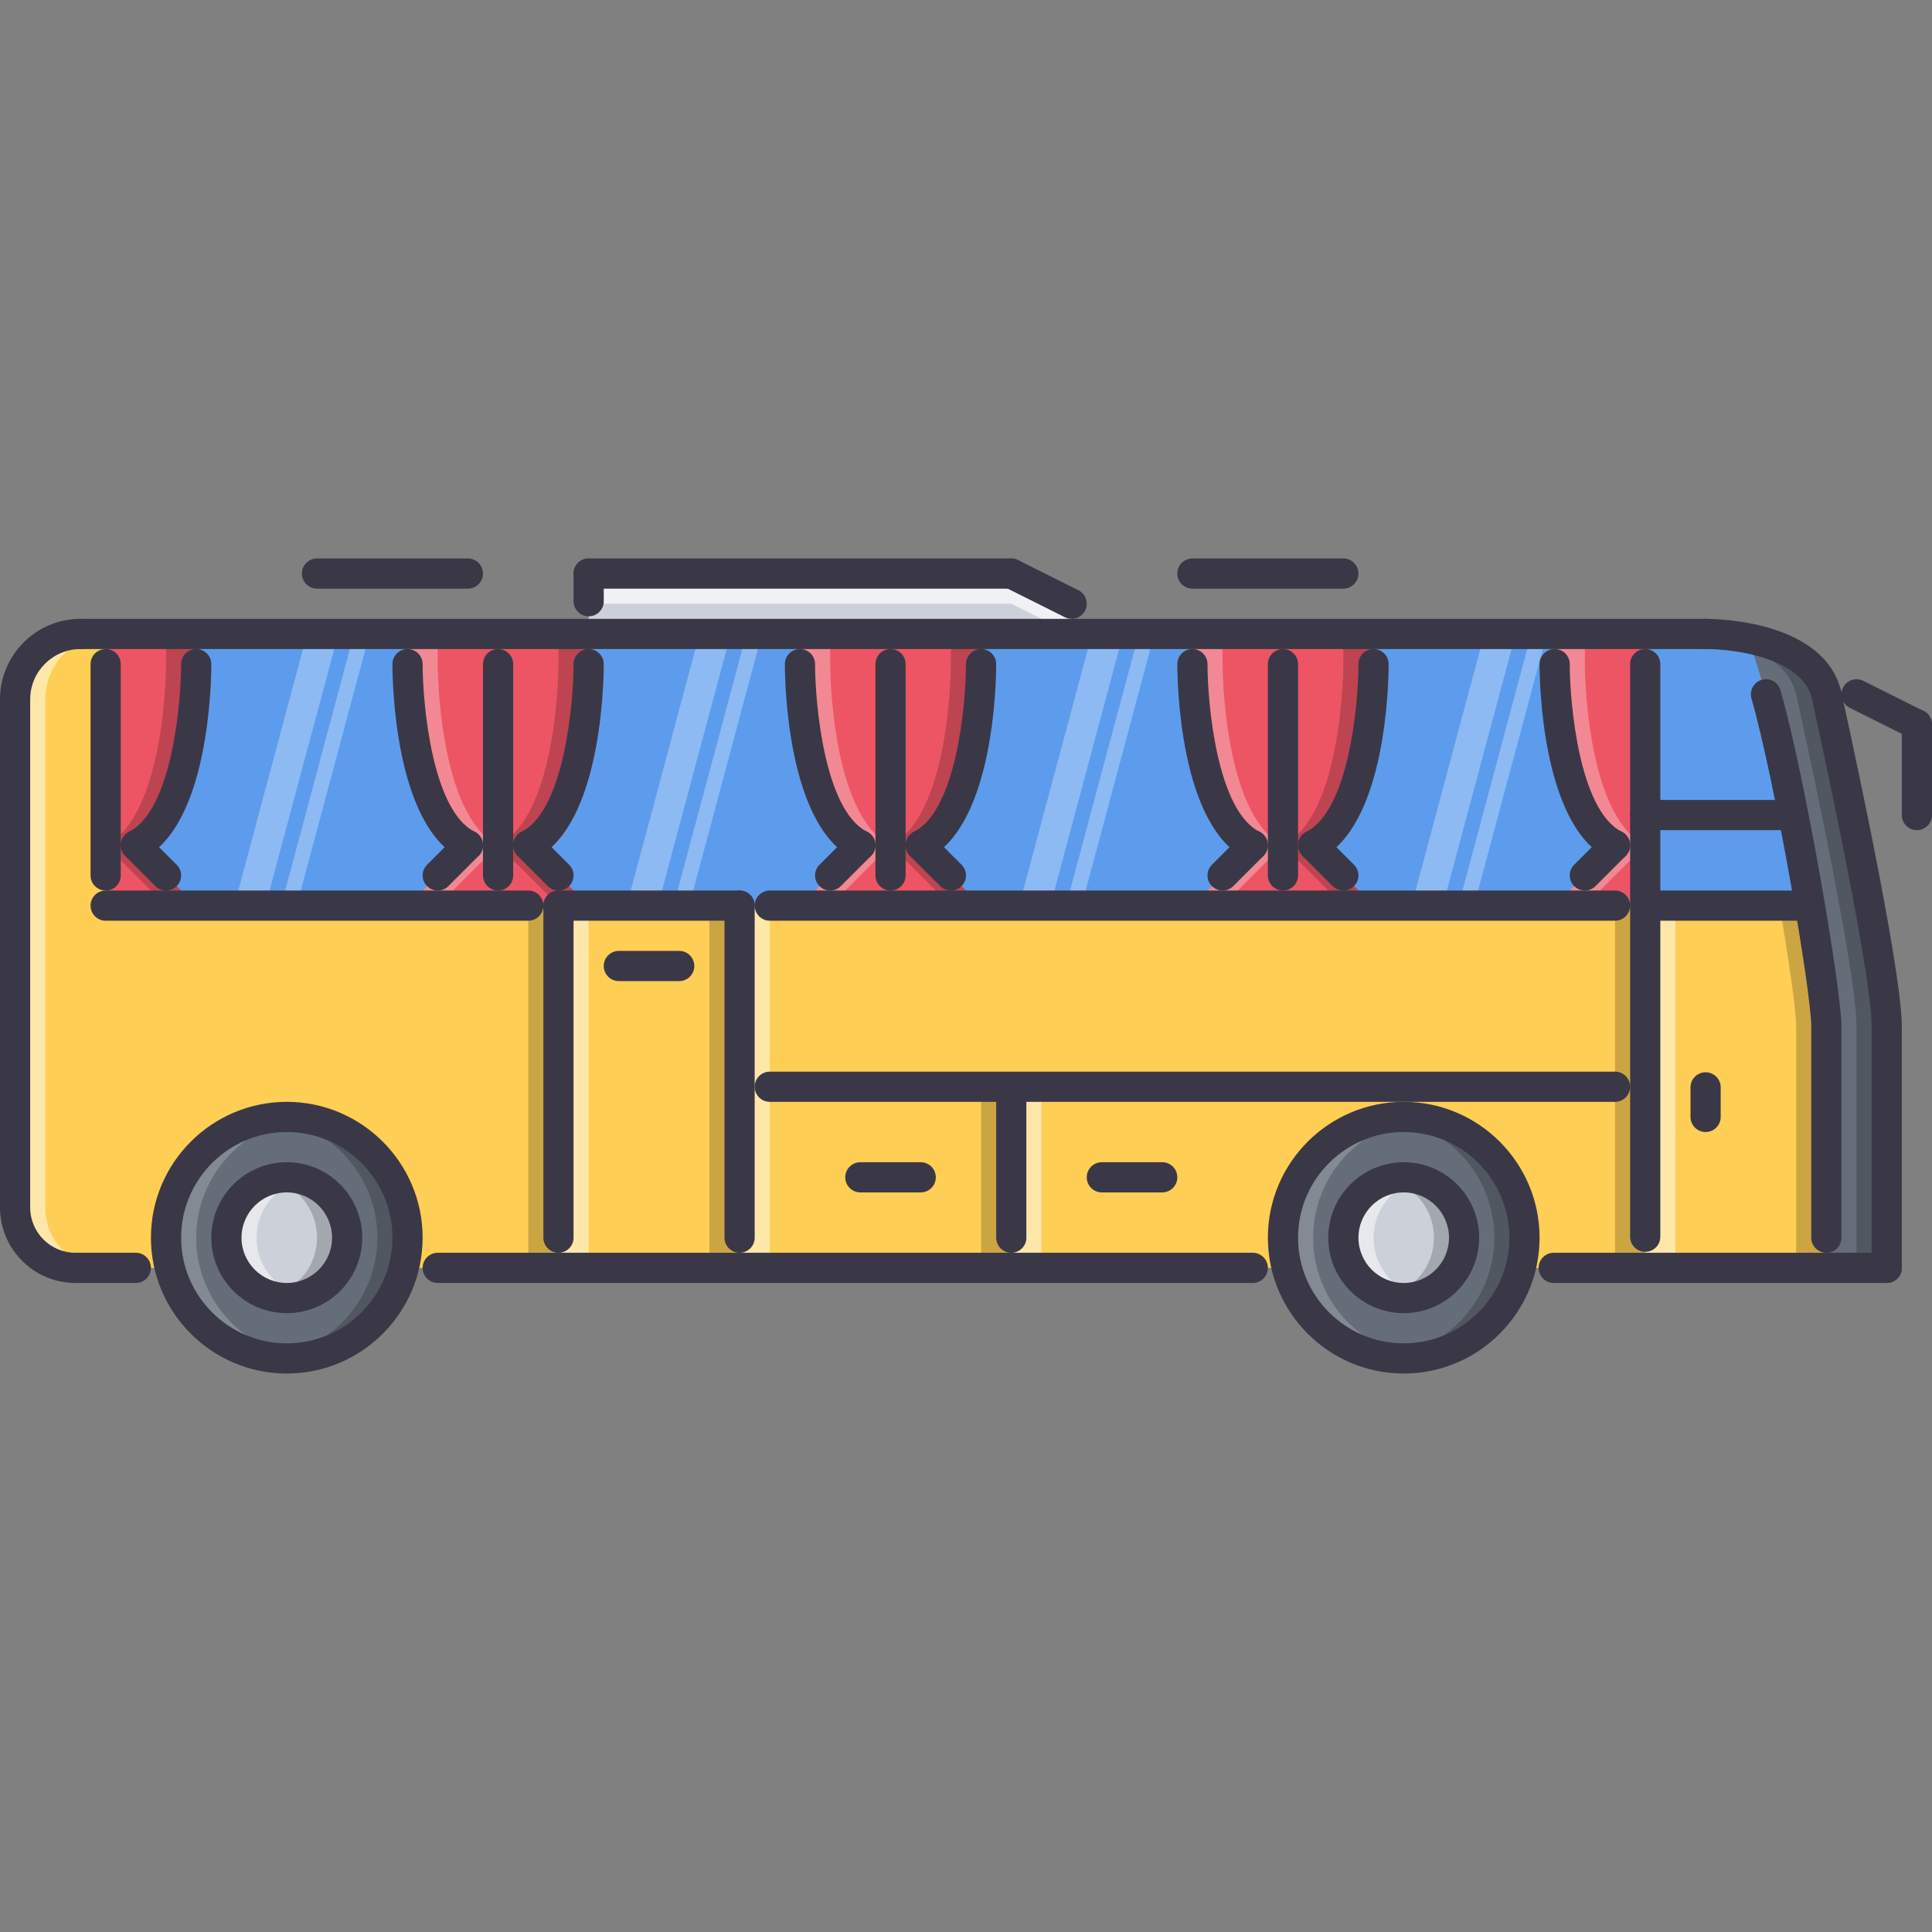 <?xml version="1.0" encoding="iso-8859-1"?>
<!-- Generator: Adobe Illustrator 19.0.0, SVG Export Plug-In . SVG Version: 6.00 Build 0)  -->
<svg version="1.1" id="Capa_1" xmlns="http://www.w3.org/2000/svg" xmlns:xlink="http://www.w3.org/1999/xlink" x="0px" y="0px"
	 viewBox="0 0 511.878 511.878" style="enable-background:new 0 0 511.878 511.878;" xml:space="preserve">
<rect x="0" y="0" width="511.878" height="511.878" fill="#808080" stroke="none"/>
<path style="fill:#5D9CEC;" d="M123.97,223.947l-15.996,15.996H51.987l-15.996-15.996c15.996-7.998,15.996-47.989,15.996-47.989
	v-7.998h55.987v7.998C107.974,175.958,107.974,215.949,123.97,223.947z"/>
<g style="opacity:0.3;">
	<polygon style="fill:#FFFFFF;" points="70.342,239.943 89.627,167.96 81.348,167.96 62.063,239.943 	"/>
</g>
<g style="opacity:0.3;">
	<polygon style="fill:#FFFFFF;" points="78.614,239.943 97.906,167.96 93.767,167.96 74.482,239.943 	"/>
</g>
<path style="fill:#5D9CEC;" d="M227.946,223.947l-15.996,15.996h-55.987l-15.997-15.996c15.997-7.998,15.997-47.989,15.997-47.989
	v-7.998h55.987v7.998C211.95,175.958,211.95,215.949,227.946,223.947z"/>
<g style="opacity:0.3;">
	<polygon style="fill:#FFFFFF;" points="174.318,239.943 193.602,167.96 185.323,167.96 166.039,239.943 	"/>
</g>
<g style="opacity:0.3;">
	<polygon style="fill:#FFFFFF;" points="182.589,239.943 201.881,167.96 197.742,167.96 178.458,239.943 	"/>
</g>
<path style="fill:#5D9CEC;" d="M331.921,223.947l-15.996,15.996h-55.987l-15.996-15.996c15.996-7.998,15.996-47.989,15.996-47.989
	v-7.998h55.987v7.998C315.925,175.958,315.925,215.949,331.921,223.947z"/>
<g style="opacity:0.3;">
	<polygon style="fill:#FFFFFF;" points="278.293,239.943 297.585,167.96 289.298,167.96 270.014,239.943 	"/>
</g>
<g style="opacity:0.3;">
	<polygon style="fill:#FFFFFF;" points="286.573,239.943 305.857,167.96 301.725,167.96 282.433,239.943 	"/>
</g>
<path style="fill:#5D9CEC;" d="M435.896,223.947L419.9,239.943h-55.986l-15.996-15.996c15.996-7.998,15.996-47.989,15.996-47.989
	v-7.998H419.9v7.998C419.9,175.958,419.9,215.949,435.896,223.947z"/>
<g style="opacity:0.3;">
	<polygon style="fill:#FFFFFF;" points="382.269,239.943 401.561,167.96 393.274,167.96 373.99,239.943 	"/>
</g>
<g style="opacity:0.3;">
	<polygon style="fill:#FFFFFF;" points="390.548,239.943 409.833,167.96 405.701,167.96 386.408,239.943 	"/>
</g>
<path style="fill:#CCD1D9;" d="M371.912,311.925c8.881,0,15.996,7.202,15.996,15.996c0,8.881-7.115,15.997-15.996,15.997
	c-8.795,0-15.996-7.116-15.996-15.997C355.916,319.127,363.117,311.925,371.912,311.925z"/>
<path style="fill:#656D78;" d="M387.908,327.921c0-8.794-7.115-15.996-15.996-15.996c-8.795,0-15.996,7.202-15.996,15.996
	c0,8.881,7.201,15.997,15.996,15.997C380.793,343.918,387.908,336.802,387.908,327.921z M402.865,335.763
	c-3.436,13.919-15.996,24.151-30.953,24.151s-27.595-10.318-31.031-24.229c-0.641-2.484-0.961-5.046-0.961-7.765
	c0-17.597,14.316-31.992,31.992-31.992s31.992,14.396,31.992,31.992C403.904,330.64,403.584,333.28,402.865,335.763z"/>
<path style="fill:#CCD1D9;" d="M75.982,311.925c8.873,0,15.996,7.202,15.996,15.996c0,8.881-7.123,15.997-15.996,15.997
	c-8.803,0-15.996-7.116-15.996-15.997C59.986,319.127,67.179,311.925,75.982,311.925z"/>
<g style="opacity:0.5;">
	<path style="fill:#FFFFFF;" d="M67.984,327.921c0-7.412,5.131-13.637,12.005-15.426c-1.281-0.336-2.617-0.57-4.007-0.57
		c-8.803,0-15.996,7.202-15.996,15.996c0,8.881,7.193,15.997,15.996,15.997c1.39,0,2.726-0.234,4.007-0.562
		C73.115,341.583,67.984,335.405,67.984,327.921z"/>
</g>
<g style="opacity:0.2;">
	<path d="M83.988,327.921c0,7.413-5.132,13.638-12.005,15.427c1.281,0.336,2.616,0.57,4.007,0.57
		c8.803,0,15.996-7.202,15.996-15.997c0-8.88-7.193-15.996-15.996-15.996c-1.391,0-2.726,0.234-4.007,0.562
		C78.856,314.261,83.988,320.439,83.988,327.921z"/>
</g>
<path style="fill:#656D78;" d="M75.982,295.929c17.675,0,31.992,14.396,31.992,31.992c0,2.641-0.32,5.28-0.961,7.765
	c-3.437,13.91-16.074,24.229-31.031,24.229c-14.958,0-27.595-10.318-31.032-24.229c-0.64-2.484-0.96-5.046-0.96-7.765
	C43.989,310.325,58.306,295.929,75.982,295.929z M91.978,327.921c0-8.794-7.123-15.996-15.996-15.996
	c-8.803,0-15.996,7.202-15.996,15.996c0,8.881,7.193,15.997,15.996,15.997C84.855,343.918,91.978,336.802,91.978,327.921z"/>
<g style="opacity:0.2;">
	<path style="fill:#FFFFFF;" d="M52.948,335.686c-0.64-2.484-0.96-5.046-0.96-7.765c0-16.23,12.224-29.594,27.994-31.586
		c-1.328-0.172-2.632-0.406-3.999-0.406c-17.676,0-31.993,14.396-31.993,31.992c0,2.719,0.32,5.28,0.96,7.765
		c3.437,13.91,16.075,24.229,31.032,24.229c1.359,0,2.679-0.18,3.999-0.344C66.82,357.915,56.072,348.332,52.948,335.686z"/>
</g>
<g style="opacity:0.2;">
	<path d="M99.015,320.158c0.641,2.484,0.961,5.046,0.961,7.764c0,16.23-12.231,29.595-27.993,31.587
		c1.32,0.172,2.624,0.406,3.999,0.406c17.675,0,31.992-14.396,31.992-31.993c0-2.718-0.32-5.279-0.961-7.764
		c-3.436-13.91-16.074-24.229-31.031-24.229c-1.367,0-2.679,0.18-3.999,0.344C85.136,297.929,95.891,307.513,99.015,320.158z"/>
</g>
<g style="opacity:0.5;">
	<path style="fill:#FFFFFF;" d="M363.914,327.921c0-7.412,5.14-13.637,12.013-15.426c-1.288-0.336-2.624-0.57-4.015-0.57
		c-8.795,0-15.996,7.202-15.996,15.996c0,8.881,7.201,15.997,15.996,15.997c1.391,0,2.727-0.234,4.015-0.562
		C369.053,341.583,363.914,335.405,363.914,327.921z"/>
</g>
<g style="opacity:0.2;">
	<path d="M379.925,327.921c0,7.413-5.139,13.638-12.013,15.427c1.281,0.336,2.616,0.57,4.015,0.57
		c8.795,0,15.996-7.202,15.996-15.997c0-8.88-7.201-15.996-15.996-15.996c-1.398,0-2.733,0.234-4.015,0.562
		C374.787,314.261,379.925,320.439,379.925,327.921z"/>
</g>
<g style="opacity:0.2;">
	<path style="fill:#FFFFFF;" d="M348.878,335.686c-0.641-2.484-0.961-5.046-0.961-7.765c0-16.23,12.231-29.594,27.993-31.586
		c-1.327-0.172-2.624-0.406-3.999-0.406c-17.676,0-31.992,14.396-31.992,31.992c0,2.719,0.32,5.28,0.961,7.765
		c3.437,13.91,16.074,24.229,31.031,24.229c1.359,0,2.68-0.18,3.999-0.344C362.757,357.915,352.002,348.332,348.878,335.686z"/>
</g>
<g style="opacity:0.2;">
	<path d="M394.945,320.158c0.641,2.484,0.961,5.046,0.961,7.764c0,16.23-12.231,29.595-27.993,31.587
		c1.328,0.172,2.624,0.406,3.999,0.406c17.676,0,31.992-14.396,31.992-31.993c0-2.718-0.32-5.279-0.961-7.764
		c-3.436-13.91-16.074-24.229-31.031-24.229c-1.359,0-2.679,0.18-3.999,0.344C381.066,297.929,391.821,307.513,394.945,320.158z"/>
</g>
<g>
	<polygon style="fill:#FFCE54;" points="195.954,239.943 195.954,287.931 195.954,335.919 147.964,335.919 147.964,239.943 
		155.963,239.943 	"/>
	<polygon style="fill:#FFCE54;" points="267.936,290.173 267.936,327.921 267.936,335.919 195.954,335.919 195.954,287.931 
		267.936,287.931 	"/>
	<path style="fill:#FFCE54;" d="M403.904,327.921c0-17.597-14.316-31.992-31.992-31.992s-31.992,14.396-31.992,31.992
		c0,2.719,0.32,5.28,0.961,7.765l-0.961,0.233h-71.983v-7.998v-37.748v-2.242h167.96v47.755v0.233h-32.234l-0.797-0.156
		C403.584,333.28,403.904,330.64,403.904,327.921z"/>
	<polygon style="fill:#FFCE54;" points="211.95,239.943 235.944,239.943 259.938,239.943 315.925,239.943 339.919,239.943 
		363.914,239.943 411.902,239.943 435.896,239.943 435.896,287.931 267.936,287.931 195.954,287.931 195.954,239.943 	"/>
	<path style="fill:#FFCE54;" d="M479.488,239.865c2.555,15.113,4.397,27.993,4.397,32.07v63.984h-47.989v-0.233v-47.755v-47.988
		h43.029L479.488,239.865z"/>
</g>
<g style="opacity:0.2;">
	<path d="M479.488,239.865l-0.562,0.078h-7.42c2.546,15.082,4.382,27.923,4.382,31.992v63.984h7.998v-63.984
		C483.885,267.858,482.043,254.978,479.488,239.865z"/>
</g>
<g>
	<path style="fill:#5D9CEC;" d="M475.09,215.793c1.594,7.998,3.116,16.316,4.397,24.072l-0.562,0.078h-43.029v-23.994h37.992
		L475.09,215.793z"/>
	<path style="fill:#5D9CEC;" d="M451.893,167.96c2.718,0,6.959,0.32,11.521,1.281l4.476,14.715
		c2.241,7.678,4.796,19.355,7.201,31.836l-1.202,0.156h-37.992v-47.989L451.893,167.96L451.893,167.96z"/>
</g>
<g>
	<path style="fill:#ED5565;" d="M435.896,215.949v23.994h-23.994l15.996-15.996c-15.996-7.998-15.996-47.989-15.996-47.989v-7.998
		h23.994V215.949z"/>
	<path style="fill:#ED5565;" d="M339.919,167.96v71.983h-23.994l15.996-15.996c-15.996-7.998-15.996-47.989-15.996-47.989v-7.998
		H339.919z"/>
	<path style="fill:#ED5565;" d="M363.914,167.96v7.998c0,0,0,39.991-15.996,47.989l15.996,15.996h-23.995V167.96H363.914z"/>
</g>
<polygon style="fill:#CCD1D9;" points="283.933,159.961 283.933,167.96 259.938,167.96 235.944,167.96 211.95,167.96 
	155.963,167.96 155.963,167.319 155.963,151.963 267.936,151.963 "/>
<g style="opacity:0.7;">
	<polygon style="fill:#FFFFFF;" points="267.936,151.963 155.963,151.963 155.963,159.961 267.936,159.961 283.933,167.96 
		283.933,159.961 	"/>
</g>
<g>
	<path style="fill:#ED5565;" d="M259.938,167.96v7.998c0,0,0,39.991-15.996,47.989l15.996,15.996h-23.994V167.96H259.938z"/>
	<path style="fill:#ED5565;" d="M235.944,167.96v71.983H211.95l15.996-15.996c-15.996-7.998-15.996-47.989-15.996-47.989v-7.998
		H235.944z"/>
	<path style="fill:#ED5565;" d="M155.963,167.96v7.998c0,0,0,39.991-15.997,47.989l15.997,15.996h-7.999h-15.996V167.96H155.963z"/>
	<path style="fill:#ED5565;" d="M131.968,167.96v71.983h-23.994l15.996-15.996c-15.996-7.998-15.996-47.989-15.996-47.989v-7.998
		H131.968z"/>
</g>
<g style="opacity:0.3;">
	<path style="fill:#FFFFFF;" d="M115.972,175.958v-7.998h-7.998v7.998c0,0,0,39.991,15.996,47.989l-15.996,15.996h7.998
		l15.996-15.996C115.972,215.949,115.972,175.958,115.972,175.958z"/>
</g>
<g style="opacity:0.3;">
	<path style="fill:#FFFFFF;" d="M219.948,175.958v-7.998h-7.998v7.998c0,0,0,39.991,15.996,47.989l-15.996,15.996h7.998
		l15.996-15.996C219.948,215.949,219.948,175.958,219.948,175.958z"/>
</g>
<g style="opacity:0.3;">
	<path style="fill:#FFFFFF;" d="M323.923,175.958v-7.998h-7.998v7.998c0,0,0,39.991,15.996,47.989l-15.996,15.996h7.998
		l15.996-15.996C323.923,215.949,323.923,175.958,323.923,175.958z"/>
</g>
<g style="opacity:0.3;">
	<path style="fill:#FFFFFF;" d="M419.9,175.958v-7.998h-7.998v7.998c0,0,0,39.991,15.996,47.989l-15.996,15.996h7.998l15.996-15.996
		C419.9,215.949,419.9,175.958,419.9,175.958z"/>
</g>
<path style="fill:#ED5565;" d="M51.987,167.96v7.998c0,0,0,39.991-15.996,47.989l15.996,15.996H27.993V167.96H51.987z"/>
<g style="opacity:0.2;">
	<path d="M51.987,175.958v-7.998h-7.998v7.998c0,0,0,39.991-15.996,47.989l15.996,15.996h7.998l-15.996-15.996
		C51.987,215.949,51.987,175.958,51.987,175.958z"/>
</g>
<g style="opacity:0.2;">
	<path d="M155.963,175.958v-7.998h-7.999v7.998c0,0,0,39.991-15.996,47.989l15.996,15.996h7.999l-15.997-15.996
		C155.963,215.949,155.963,175.958,155.963,175.958z"/>
</g>
<g style="opacity:0.2;">
	<path d="M259.938,175.958v-7.998h-7.998v7.998c0,0,0,39.991-15.996,47.989l15.996,15.996h7.998l-15.996-15.996
		C259.938,215.949,259.938,175.958,259.938,175.958z"/>
</g>
<g style="opacity:0.2;">
	<path d="M363.914,175.958v-7.998h-7.998v7.998c0,0,0,39.991-15.996,47.989l15.996,15.996h7.998l-15.996-15.996
		C363.914,215.949,363.914,175.958,363.914,175.958z"/>
</g>
<path style="fill:#FFCE54;" d="M43.989,327.921c0,2.719,0.32,5.28,0.96,7.765l-0.96,0.233H19.995
	c-8.802,0-15.996-7.115-15.996-15.996V185.315c0-9.592,7.756-17.355,17.355-17.355h6.639v71.983h23.994h55.987h23.994h15.996v95.977
	h-39.99l-0.961-0.233c0.641-2.484,0.961-5.124,0.961-7.765c0-17.597-14.317-31.992-31.992-31.992
	C58.306,295.929,43.989,310.325,43.989,327.921z"/>
<g style="opacity:0.5;">
	<path style="fill:#FFFFFF;" d="M11.997,319.923V185.315c0-9.123,7.045-16.512,15.997-17.215v-0.141h-6.639
		c-9.6,0-17.355,7.764-17.355,17.355v134.608c0,8.881,7.194,15.996,15.996,15.996h7.999
		C19.19,335.919,11.997,328.804,11.997,319.923z"/>
</g>
<path style="fill:#656D78;" d="M483.885,183.956c0,0,15.996,71.983,15.996,87.979v63.984h-15.996v-63.984
	c0-4.077-1.843-16.957-4.397-32.07c-1.281-7.756-2.804-16.074-4.397-24.072c-2.405-12.481-4.96-24.159-7.201-31.836l-4.476-14.715
	C472.044,170.92,481.644,175.083,483.885,183.956z"/>
<g style="opacity:0.2;">
	<path d="M483.885,183.956c-2.241-8.873-11.841-13.036-20.472-14.715l0.82,2.702c5.482,2.391,10.177,6.163,11.653,12.013
		c0,0,15.996,71.983,15.996,87.979v63.984h7.998v-63.984C499.881,255.939,483.885,183.956,483.885,183.956z"/>
</g>
<g style="opacity:0.2;">
	<rect x="139.969" y="239.939" width="7.998" height="95.98"/>
</g>
<g style="opacity:0.2;">
	<rect x="187.959" y="239.939" width="7.998" height="95.98"/>
</g>
<g style="opacity:0.2;">
	<rect x="259.939" y="287.929" width="7.998" height="47.988"/>
</g>
<g style="opacity:0.2;">
	<rect x="427.899" y="239.939" width="7.998" height="95.98"/>
</g>
<g style="opacity:0.5;">
	<rect x="147.969" y="239.939" style="fill:#FFFFFF;" width="7.999" height="95.98"/>
</g>
<g style="opacity:0.5;">
	<rect x="195.949" y="239.939" style="fill:#FFFFFF;" width="7.998" height="95.98"/>
</g>
<g style="opacity:0.5;">
	<rect x="435.899" y="239.939" style="fill:#FFFFFF;" width="7.999" height="95.98"/>
</g>
<g style="opacity:0.5;">
	<rect x="267.939" y="288.169" style="fill:#FFFFFF;" width="7.998" height="47.746"/>
</g>
<g>
	<path style="fill:#3A3847;" d="M371.912,347.918c-11.028,0-19.995-8.967-19.995-19.996c0-11.028,8.967-19.995,19.995-19.995
		c11.029,0,19.995,8.967,19.995,19.995C391.907,338.951,382.941,347.918,371.912,347.918z M371.912,315.925
		c-6.615,0-11.997,5.381-11.997,11.996c0,6.616,5.382,11.998,11.997,11.998s11.997-5.382,11.997-11.998
		C383.909,321.306,378.527,315.925,371.912,315.925z"/>
	<path style="fill:#3A3847;" d="M371.912,363.914c-19.847,0-35.991-16.145-35.991-35.992s16.145-35.991,35.991-35.991
		s35.992,16.145,35.992,35.991C407.904,347.769,391.758,363.914,371.912,363.914z M371.912,299.928
		c-15.434,0-27.993,12.56-27.993,27.993c0,15.435,12.56,27.994,27.993,27.994s27.993-12.56,27.993-27.994
		C399.905,312.488,387.345,299.928,371.912,299.928z"/>
	<path style="fill:#3A3847;" d="M75.982,347.918c-11.021,0-19.996-8.967-19.996-19.996c0-11.028,8.975-19.995,19.996-19.995
		c11.028,0,19.995,8.967,19.995,19.995C95.977,338.951,87.01,347.918,75.982,347.918z M75.982,315.925
		c-6.616,0-11.997,5.381-11.997,11.996c0,6.616,5.381,11.998,11.997,11.998c6.615,0,11.997-5.382,11.997-11.998
		C87.979,321.306,82.597,315.925,75.982,315.925z"/>
	<path style="fill:#3A3847;" d="M75.982,363.914c-19.847,0-35.992-16.145-35.992-35.992s16.145-35.991,35.992-35.991
		s35.991,16.145,35.991,35.991C111.973,347.769,95.829,363.914,75.982,363.914z M75.982,299.928
		c-15.434,0-27.994,12.56-27.994,27.993c0,15.435,12.56,27.994,27.994,27.994s27.993-12.56,27.993-27.994
		C103.975,312.488,91.416,299.928,75.982,299.928z"/>
	<path style="fill:#3A3847;" d="M331.921,339.919H115.972c-2.21,0-3.999-1.789-3.999-4c0-2.21,1.789-3.998,3.999-3.998h215.949
		c2.21,0,3.999,1.788,3.999,3.998C335.92,338.13,334.131,339.919,331.921,339.919z"/>
	<path style="fill:#3A3847;" d="M499.881,339.919h-88.229c-2.21,0-3.998-1.789-3.998-4c0-2.21,1.788-3.998,3.998-3.998h88.229
		c2.21,0,3.999,1.788,3.999,3.998C503.88,338.13,502.091,339.919,499.881,339.919z"/>
	<path style="fill:#3A3847;" d="M499.881,339.919c-2.21,0-3.999-1.789-3.999-4v-63.984c0-2.211,1.789-3.999,3.999-3.999
		s3.999,1.788,3.999,3.999v63.984C503.88,338.13,502.091,339.919,499.881,339.919z"/>
	<path style="fill:#3A3847;" d="M499.881,275.934c-2.21,0-3.999-1.788-3.999-3.999c0-15.379-15.738-86.394-15.902-87.112
		c-0.477-2.155,0.883-4.288,3.038-4.772c2.18-0.46,4.296,0.891,4.772,3.039c0.656,2.953,16.09,72.6,16.09,88.846
		C503.88,274.146,502.091,275.934,499.881,275.934z"/>
	<path style="fill:#3A3847;" d="M451.893,171.959H21.331c-2.21,0-3.999-1.788-3.999-3.999c0-2.21,1.789-3.999,3.999-3.999h430.562
		c2.21,0,3.999,1.789,3.999,3.999S454.103,171.959,451.893,171.959z"/>
	<path style="fill:#3A3847;" d="M155.963,163.297c-2.21,0-3.999-1.789-3.999-4v-7.334c0-2.21,1.789-3.999,3.999-3.999
		s3.999,1.789,3.999,3.999v7.334C159.962,161.508,158.173,163.297,155.963,163.297z"/>
	<path style="fill:#3A3847;" d="M267.936,155.962H155.963c-2.21,0-3.999-1.789-3.999-3.999c0-2.21,1.789-3.999,3.999-3.999h111.973
		c2.211,0,3.999,1.789,3.999,3.999C271.935,154.174,270.147,155.962,267.936,155.962z"/>
	<path style="fill:#3A3847;" d="M283.933,163.96c-0.602,0-1.211-0.133-1.789-0.422l-15.996-7.998
		c-1.977-0.992-2.781-3.39-1.789-5.366c0.992-1.968,3.39-2.773,5.366-1.789l15.996,7.998c1.976,0.992,2.772,3.39,1.788,5.366
		C286.807,163.148,285.393,163.96,283.933,163.96z"/>
	<path style="fill:#3A3847;" d="M355.916,155.962h-39.99c-2.211,0-3.999-1.789-3.999-3.999c0-2.21,1.788-3.999,3.999-3.999h39.99
		c2.211,0,3.999,1.789,3.999,3.999C359.915,154.174,358.127,155.962,355.916,155.962z"/>
	<path style="fill:#3A3847;" d="M123.97,155.962H83.98c-2.21,0-3.999-1.789-3.999-3.999c0-2.21,1.789-3.999,3.999-3.999h39.99
		c2.21,0,3.999,1.789,3.999,3.999C127.969,154.174,126.181,155.962,123.97,155.962z"/>
	<path style="fill:#3A3847;" d="M507.879,195.953c-0.602,0-1.21-0.133-1.788-0.422l-15.996-7.998
		c-1.977-0.992-2.773-3.39-1.789-5.366c0.992-1.977,3.397-2.781,5.365-1.789l15.997,7.998c1.976,0.992,2.772,3.39,1.788,5.366
		C510.753,195.141,509.34,195.953,507.879,195.953z"/>
	<path style="fill:#3A3847;" d="M507.879,219.948c-2.21,0-3.999-1.789-3.999-3.999v-23.995c0-2.21,1.789-3.999,3.999-3.999
		c2.211,0,3.999,1.789,3.999,3.999v23.995C511.878,218.159,510.09,219.948,507.879,219.948z"/>
	<path style="fill:#3A3847;" d="M195.954,243.942h-47.989c-2.21,0-3.999-1.789-3.999-3.999c0-2.211,1.789-3.999,3.999-3.999h47.989
		c2.21,0,3.999,1.788,3.999,3.999C199.953,242.153,198.164,243.942,195.954,243.942z"/>
	<path style="fill:#3A3847;" d="M195.954,331.921c-2.211,0-3.999-1.789-3.999-4v-87.979c0-2.211,1.788-3.999,3.999-3.999
		c2.21,0,3.999,1.788,3.999,3.999v87.979C199.953,330.132,198.164,331.921,195.954,331.921z"/>
	<path style="fill:#3A3847;" d="M147.964,331.921c-2.21,0-3.999-1.789-3.999-4v-87.979c0-2.211,1.789-3.999,3.999-3.999
		c2.211,0,4,1.788,4,3.999v87.979C151.964,330.132,150.175,331.921,147.964,331.921z"/>
	<path style="fill:#3A3847;" d="M427.898,291.93H203.952c-2.211,0-3.999-1.788-3.999-3.999c0-2.21,1.788-3.999,3.999-3.999h223.946
		c2.211,0,4,1.789,4,3.999C431.898,290.142,430.109,291.93,427.898,291.93z"/>
	<path style="fill:#3A3847;" d="M267.936,331.921c-2.21,0-3.999-1.789-3.999-4v-37.787c0-2.211,1.789-3.999,3.999-3.999
		c2.211,0,3.999,1.788,3.999,3.999v37.787C271.935,330.132,270.147,331.921,267.936,331.921z"/>
	<path style="fill:#3A3847;" d="M307.927,315.925h-15.996c-2.211,0-4-1.789-4-4c0-2.21,1.789-3.999,4-3.999h15.996
		c2.21,0,3.999,1.789,3.999,3.999C311.926,314.136,310.137,315.925,307.927,315.925z"/>
	<path style="fill:#3A3847;" d="M243.942,315.925h-15.996c-2.21,0-3.999-1.789-3.999-4c0-2.21,1.789-3.999,3.999-3.999h15.996
		c2.21,0,3.999,1.789,3.999,3.999C247.941,314.136,246.152,315.925,243.942,315.925z"/>
	<path style="fill:#3A3847;" d="M435.896,331.671c-2.21,0-3.998-1.789-3.998-4V175.958c0-2.21,1.788-3.999,3.998-3.999
		c2.211,0,4,1.789,4,3.999v151.714C439.896,329.882,438.107,331.671,435.896,331.671z"/>
	<path style="fill:#3A3847;" d="M478.918,243.942h-43.021c-2.21,0-3.998-1.789-3.998-3.999c0-2.211,1.788-3.999,3.998-3.999h43.021
		c2.211,0,3.999,1.788,3.999,3.999C482.917,242.153,481.128,243.942,478.918,243.942z"/>
	<path style="fill:#3A3847;" d="M473.857,219.948h-37.961c-2.21,0-3.998-1.789-3.998-3.999c0-2.211,1.788-4,3.998-4h37.961
		c2.21,0,3.998,1.789,3.998,4C477.855,218.159,476.067,219.948,473.857,219.948z"/>
	<path style="fill:#3A3847;" d="M483.885,187.955c-1.796,0-3.429-1.21-3.882-3.031c-2.555-10.255-19.503-12.966-28.11-12.966
		c-2.211,0-3.999-1.788-3.999-3.999c0-2.21,1.788-3.999,3.999-3.999c3.187,0,31.258,0.531,35.874,19.027
		c0.531,2.14-0.773,4.312-2.913,4.851C484.526,187.916,484.206,187.955,483.885,187.955z"/>
	<path style="fill:#3A3847;" d="M483.885,331.921c-2.21,0-3.999-1.789-3.999-4v-55.986c0-9.123-9.545-64.852-15.84-86.878
		c-0.609-2.124,0.617-4.343,2.741-4.944c2.132-0.656,4.343,0.617,4.944,2.742c6.592,23.064,16.152,79.371,16.152,89.08v55.986
		C487.884,330.132,486.095,331.921,483.885,331.921z"/>
	<path style="fill:#3A3847;" d="M451.893,299.928c-2.211,0-3.999-1.788-3.999-3.999v-7.834c0-2.21,1.788-3.999,3.999-3.999
		c2.21,0,3.999,1.789,3.999,3.999v7.834C455.892,298.14,454.103,299.928,451.893,299.928z"/>
	<path style="fill:#3A3847;" d="M179.957,259.938h-15.996c-2.21,0-3.999-1.788-3.999-3.999c0-2.21,1.789-3.999,3.999-3.999h15.996
		c2.21,0,4,1.789,4,3.999C183.957,258.15,182.168,259.938,179.957,259.938z"/>
	<path style="fill:#3A3847;" d="M427.898,243.942H203.952c-2.211,0-3.999-1.789-3.999-3.999c0-2.211,1.788-3.999,3.999-3.999
		h223.946c2.211,0,4,1.788,4,3.999C431.898,242.153,430.109,243.942,427.898,243.942z"/>
	<path style="fill:#3A3847;" d="M139.966,243.942H27.993c-2.21,0-4-1.789-4-3.999c0-2.211,1.789-3.999,4-3.999h111.973
		c2.211,0,3.999,1.788,3.999,3.999C143.965,242.153,142.177,243.942,139.966,243.942z"/>
	<path style="fill:#3A3847;" d="M339.919,235.944c-2.211,0-3.999-1.789-3.999-3.999v-55.987c0-2.21,1.788-3.999,3.999-3.999
		c2.21,0,3.999,1.789,3.999,3.999v55.987C343.918,234.155,342.129,235.944,339.919,235.944z"/>
	<path style="fill:#3A3847;" d="M235.944,235.944c-2.21,0-3.999-1.789-3.999-3.999v-55.987c0-2.21,1.789-3.999,3.999-3.999
		s3.999,1.789,3.999,3.999v55.987C239.943,234.155,238.154,235.944,235.944,235.944z"/>
	<path style="fill:#3A3847;" d="M131.968,235.944c-2.21,0-3.999-1.789-3.999-3.999v-55.987c0-2.21,1.789-3.999,3.999-3.999
		c2.211,0,3.999,1.789,3.999,3.999v55.987C135.967,234.155,134.179,235.944,131.968,235.944z"/>
	<path style="fill:#3A3847;" d="M27.993,235.944c-2.21,0-4-1.789-4-3.999v-55.987c0-2.21,1.789-3.999,4-3.999
		s3.999,1.789,3.999,3.999v55.987C31.992,234.155,30.204,235.944,27.993,235.944z"/>
	<path style="fill:#3A3847;" d="M3.999,323.923c-2.21,0-3.999-1.789-3.999-4V185.292c0-2.21,1.789-3.999,3.999-3.999
		c2.211,0,3.999,1.789,3.999,3.999v134.632C7.998,322.134,6.21,323.923,3.999,323.923z"/>
	<path style="fill:#3A3847;" d="M35.991,339.919H19.995c-2.21,0-3.999-1.789-3.999-4c0-2.21,1.789-3.998,3.999-3.998h15.997
		c2.21,0,3.999,1.788,3.999,3.998C39.99,338.13,38.202,339.919,35.991,339.919z"/>
	<path style="fill:#3A3847;" d="M123.962,227.946c-0.602,0-1.21-0.133-1.781-0.422c-17.699-8.85-18.207-47.224-18.207-51.566
		c0-2.21,1.789-3.999,3.999-3.999c2.203,0,3.999,1.789,3.999,3.999c0.008,10.436,2.492,38.765,13.786,44.412
		c1.976,0.992,2.772,3.39,1.788,5.366C126.845,227.133,125.431,227.946,123.962,227.946z"/>
	<path style="fill:#3A3847;" d="M115.972,235.944c-1.023,0-2.046-0.391-2.827-1.172c-1.562-1.562-1.562-4.093,0-5.655l7.998-7.998
		c1.562-1.562,4.093-1.562,5.655,0c1.562,1.562,1.562,4.093,0,5.655l-7.998,7.998C118.019,235.553,116.996,235.944,115.972,235.944z
		"/>
	<path style="fill:#3A3847;" d="M227.938,227.946c-0.602,0-1.211-0.133-1.781-0.422c-17.699-8.85-18.207-47.224-18.207-51.566
		c0-2.21,1.789-3.999,3.999-3.999c2.202,0,3.999,1.789,3.999,3.999c0.008,10.436,2.491,38.765,13.786,44.412
		c1.976,0.992,2.773,3.39,1.789,5.366C230.82,227.133,229.406,227.946,227.938,227.946z"/>
	<path style="fill:#3A3847;" d="M219.948,235.944c-1.023,0-2.046-0.391-2.828-1.172c-1.562-1.562-1.562-4.093,0-5.655l7.999-7.998
		c1.562-1.562,4.093-1.562,5.654,0c1.562,1.562,1.562,4.093,0,5.655l-7.998,7.998C221.994,235.553,220.971,235.944,219.948,235.944z
		"/>
	<path style="fill:#3A3847;" d="M331.921,227.946c-0.602,0-1.211-0.133-1.789-0.422c-17.699-8.85-18.206-47.224-18.206-51.566
		c0-2.21,1.788-3.999,3.999-3.999c2.21,0,3.999,1.789,3.999,3.999c0.008,10.436,2.499,38.765,13.785,44.412
		c1.977,0.992,2.773,3.39,1.789,5.366C334.795,227.133,333.382,227.946,331.921,227.946z"/>
	<path style="fill:#3A3847;" d="M323.923,235.944c-1.023,0-2.047-0.391-2.828-1.172c-1.562-1.562-1.562-4.093,0-5.655l7.998-7.998
		c1.562-1.562,4.094-1.562,5.655,0c1.562,1.562,1.562,4.093,0,5.655l-7.998,7.998C325.969,235.553,324.947,235.944,323.923,235.944z
		"/>
	<path style="fill:#3A3847;" d="M427.898,227.946c-0.601,0-1.21-0.133-1.788-0.422c-17.699-8.85-18.206-47.224-18.206-51.566
		c0-2.21,1.788-3.999,3.998-3.999c2.211,0,4,1.789,4,3.999c0.008,10.436,2.499,38.765,13.785,44.412
		c1.977,0.992,2.773,3.39,1.789,5.366C430.773,227.133,429.359,227.946,427.898,227.946z"/>
	<path style="fill:#3A3847;" d="M419.9,235.944c-1.022,0-2.046-0.391-2.827-1.172c-1.562-1.562-1.562-4.093,0-5.655l7.998-7.998
		c1.562-1.562,4.093-1.562,5.655,0s1.562,4.093,0,5.655l-7.998,7.998C421.947,235.553,420.923,235.944,419.9,235.944z"/>
	<path style="fill:#3A3847;" d="M347.918,227.946c-1.461,0-2.875-0.812-3.577-2.211c-0.984-1.976-0.188-4.374,1.788-5.366
		c11.287-5.647,13.778-33.976,13.786-44.412c0-2.21,1.788-3.999,3.999-3.999l0,0c2.211,0,3.999,1.789,3.999,3.999
		c0,4.343-0.508,42.717-18.206,51.566C349.128,227.813,348.519,227.946,347.918,227.946z"/>
	<path style="fill:#3A3847;" d="M355.916,235.944c-1.023,0-2.047-0.391-2.827-1.172l-7.999-7.998c-1.562-1.562-1.562-4.093,0-5.655
		s4.094-1.562,5.655,0l7.998,7.998c1.562,1.562,1.562,4.093,0,5.655C357.962,235.553,356.939,235.944,355.916,235.944z"/>
	<path style="fill:#3A3847;" d="M243.942,227.946c-1.468,0-2.874-0.812-3.577-2.211c-0.992-1.976-0.188-4.374,1.789-5.366
		c11.287-5.647,13.778-33.976,13.786-44.412c0-2.21,1.789-3.999,3.999-3.999l0,0c2.211,0,3.999,1.789,3.999,3.999
		c0,4.343-0.516,42.717-18.206,51.566C245.153,227.813,244.543,227.946,243.942,227.946z"/>
	<path style="fill:#3A3847;" d="M251.94,235.944c-1.023,0-2.046-0.391-2.827-1.172l-7.998-7.998c-1.562-1.562-1.562-4.093,0-5.655
		s4.093-1.562,5.655,0l7.998,7.998c1.562,1.562,1.562,4.093,0,5.655C253.987,235.553,252.963,235.944,251.94,235.944z"/>
	<path style="fill:#3A3847;" d="M139.966,227.946c-1.468,0-2.874-0.812-3.577-2.211c-0.992-1.976-0.188-4.374,1.789-5.366
		c11.286-5.647,13.778-33.976,13.786-44.412c0-2.21,1.789-3.999,3.999-3.999l0,0c2.21,0,3.999,1.789,3.999,3.999
		c0,4.343-0.516,42.717-18.207,51.566C141.177,227.813,140.568,227.946,139.966,227.946z"/>
	<path style="fill:#3A3847;" d="M147.964,235.944c-1.023,0-2.046-0.391-2.827-1.172l-7.998-7.998c-1.562-1.562-1.562-4.093,0-5.655
		s4.093-1.562,5.655,0l7.999,7.998c1.562,1.562,1.562,4.093,0,5.655C150.011,235.553,148.988,235.944,147.964,235.944z"/>
	<path style="fill:#3A3847;" d="M35.999,227.946c-1.468,0-2.882-0.812-3.585-2.211c-0.984-1.976-0.188-4.374,1.789-5.366
		c11.294-5.647,13.778-33.976,13.786-44.412c0-2.21,1.796-3.999,3.999-3.999l0,0c2.21,0,3.999,1.789,3.999,3.999
		c0,4.343-0.507,42.717-18.207,51.566C37.21,227.813,36.6,227.946,35.999,227.946z"/>
	<path style="fill:#3A3847;" d="M43.989,235.944c-1.023,0-2.046-0.391-2.828-1.172l-7.998-7.998c-1.562-1.562-1.562-4.093,0-5.655
		c1.562-1.562,4.093-1.562,5.655,0l7.998,7.998c1.562,1.562,1.562,4.093,0,5.655C46.036,235.553,45.012,235.944,43.989,235.944z"/>
	<path style="fill:#3A3847;" d="M19.995,339.919C8.974,339.919,0,330.952,0,319.923c0-2.21,1.789-3.998,3.999-3.998
		c2.211,0,3.999,1.788,3.999,3.998c0,6.616,5.382,11.998,11.997,11.998c2.211,0,3.999,1.788,3.999,3.998
		C23.994,338.13,22.206,339.919,19.995,339.919z"/>
	<path style="fill:#3A3847;" d="M3.999,189.291c-2.21,0-3.999-1.789-3.999-3.999c0-11.763,9.568-21.331,21.331-21.331
		c2.21,0,3.999,1.789,3.999,3.999c0,2.211-1.789,3.999-3.999,3.999c-7.35,0-13.333,5.983-13.333,13.333
		C7.998,187.502,6.21,189.291,3.999,189.291z"/>
</g>
<g>
</g>
<g>
</g>
<g>
</g>
<g>
</g>
<g>
</g>
<g>
</g>
<g>
</g>
<g>
</g>
<g>
</g>
<g>
</g>
<g>
</g>
<g>
</g>
<g>
</g>
<g>
</g>
<g>
</g>
</svg>
